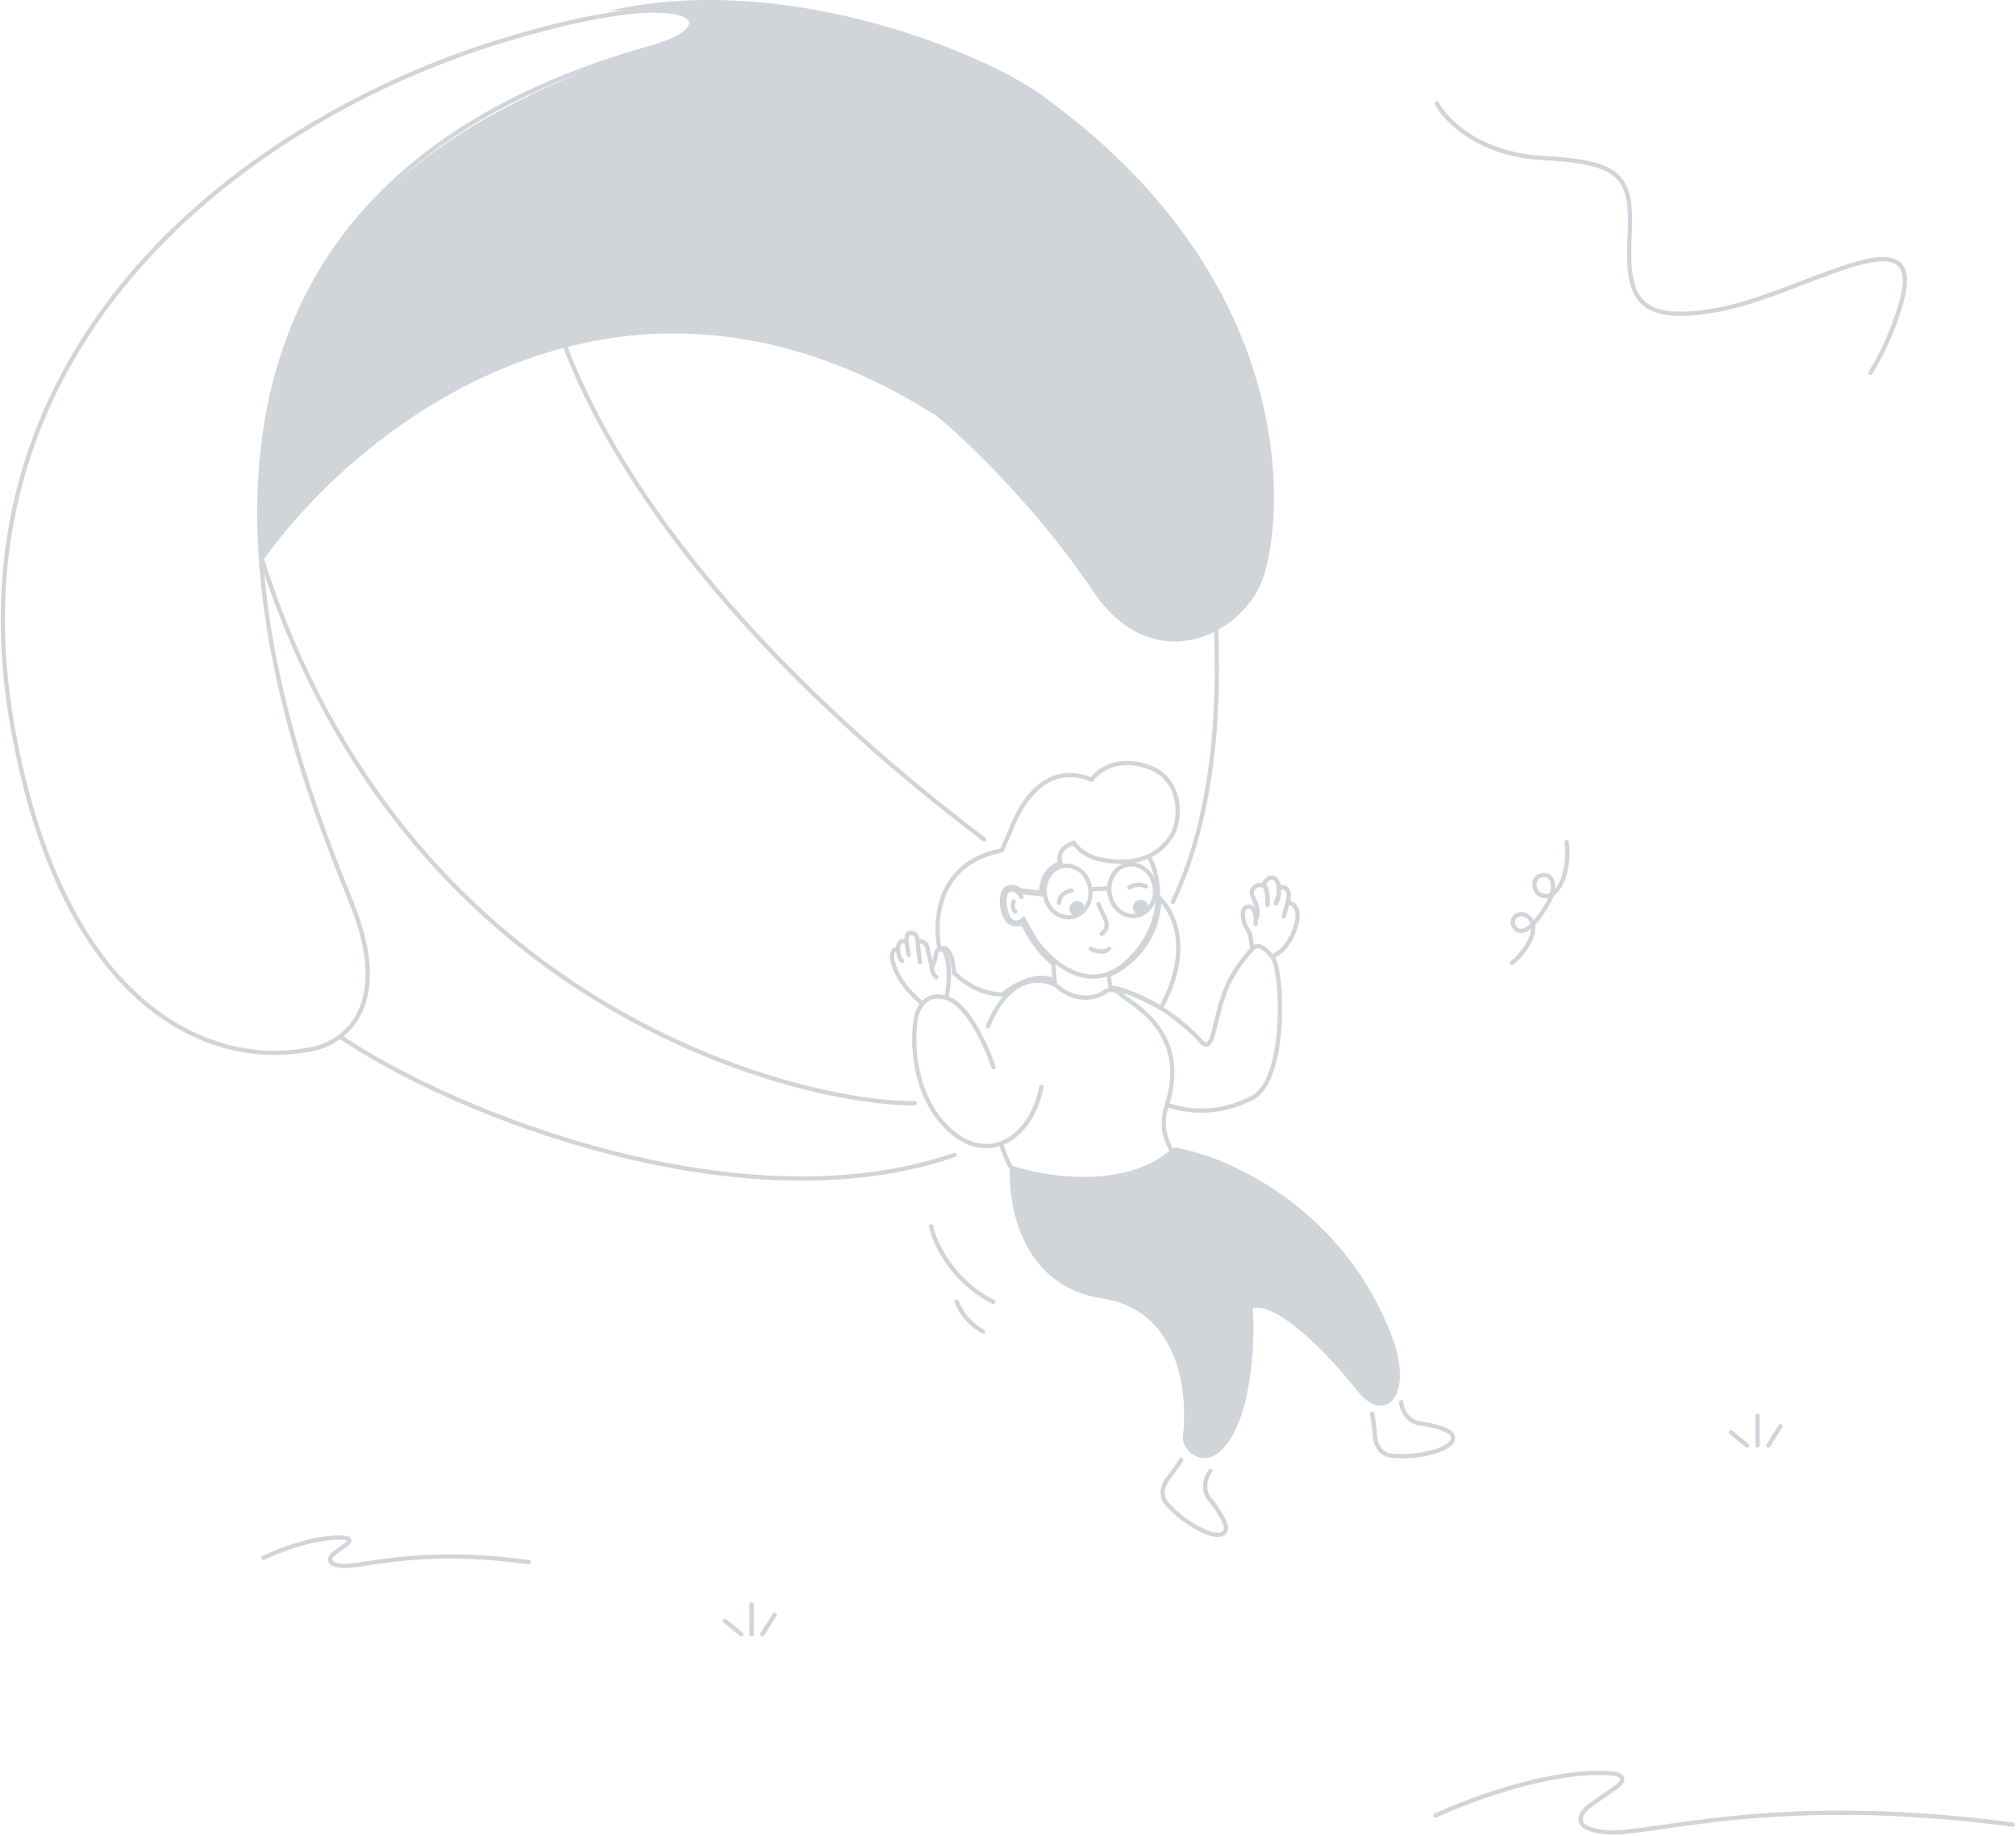 <svg width="1421" height="1294" viewBox="0 0 1421 1294" fill="none" xmlns="http://www.w3.org/2000/svg">
<path d="M776.819 915.282C722.682 907.131 710.21 854.435 711.884 821.32C735.65 829.712 793.858 838.97 825.959 809.778C826.648 809.151 827.556 808.843 828.475 808.999C869.763 815.996 947.471 854.523 980.591 940.752C997.811 985.582 975.331 1004.47 956.551 980.202C940.051 959.162 902.239 918.082 883.01 922.102C885.043 949.722 881.233 1006.15 858.974 1023.96C846.417 1034 832.187 1022.16 833.861 1011.76C837.568 977.572 829.196 923.172 776.819 915.282Z" fill="#D1D4D8"/>
<path d="M817.193 633.069C827.802 643.327 840.454 670.059 818.211 710.622C812.741 707.579 804.991 703.561 798.02 700.57C794.252 698.953 790.654 697.611 787.742 696.897C786.291 696.541 784.939 696.322 783.785 696.329C783.472 696.331 783.148 696.35 782.824 696.396L781.347 687.422C794.021 682.243 816.62 665.092 817.193 633.069Z" stroke="#D1D4D8" stroke-width="3"/>
<path d="M712.152 650.453L712.219 650.498L712.291 650.535C713.269 651.045 714.873 651.573 716.685 651.621C718.005 651.656 719.477 651.436 720.896 650.735C724.096 657.835 731.794 671.202 742.477 679.356L743.381 691.495C736.98 687.916 724.136 687.274 706.227 701.158C705.799 701.11 705.349 701.065 704.878 701.016C701.792 700.702 697.771 700.292 692.927 698.691C687.115 696.77 680.115 693.12 672.456 685.794C672.211 681.88 671.469 676.596 669.922 672.956C669.136 671.108 667.965 669.252 666.148 668.58C664.833 668.093 663.518 668.324 662.254 669.064C660.203 659.009 659.87 644.576 664.997 631.356C670.492 617.186 682.292 604.3 705.36 599.655L706.12 599.502L706.435 598.793L711.991 586.275L712.015 586.22L712.035 586.164C714.427 579.371 719.922 566.736 729.164 557.512C733.77 552.916 739.262 549.21 745.723 547.459C752.165 545.712 759.68 545.878 768.404 549.192L769.404 549.572L770.089 548.751C775.999 541.67 783.605 538.788 790.786 538.072C798 537.352 804.715 538.829 808.638 540.388L808.692 540.41L808.748 540.427C820.739 544.144 827.01 553.343 829.213 563.298C831.434 573.334 829.464 583.915 825.202 590.059L825.187 590.08L825.174 590.101C817.197 602.457 799.968 612.554 771.424 604.787C771.31 604.739 771.191 604.688 771.067 604.636C768.003 603.338 761.971 600.783 757.36 595.005L756.666 594.136L755.633 594.546C753.761 595.29 750.811 596.696 748.843 599.211C747.839 600.494 747.086 602.071 746.873 603.971C746.714 605.395 746.864 606.945 747.38 608.629C744.84 609.327 741.796 610.911 739.234 613.764C736.223 617.117 733.954 622.138 733.859 629.326L719.299 627.597C718.443 626.992 717.41 626.397 716.301 625.955C715.056 625.458 713.62 625.115 712.191 625.254C710.711 625.399 709.289 626.062 708.215 627.462C707.177 628.814 706.554 630.734 706.347 633.247C705.538 643.098 709.582 648.739 712.152 650.453Z" stroke="#D1D4D8" stroke-width="3"/>
<path d="M825.314 810.214C823.04 805.074 817.08 795.128 822.438 779.31C822.88 777.038 823.735 774.813 824.301 772.444C835.478 725.779 797.096 707.165 790.353 701.322" stroke="#D1D4D8" stroke-width="3" stroke-linecap="round"/>
<path d="M822.856 778.898C835.588 783.491 857.43 786.615 882.457 774.088C907.484 761.562 904.388 683.423 896.708 674.324C890.563 667.044 886.435 665.012 882.665 668.835C863.795 690.075 861.252 703.776 855.753 726.337C853.821 734.263 851.495 738.469 847.709 735.387C838.312 724.561 812.758 701.782 785.717 697.281" stroke="#D1D4D8" stroke-width="3" stroke-linecap="round"/>
<path d="M790.252 700.697C788.728 699.425 787.254 698.658 785.885 698.246C782.452 697.212 779.687 698.41 778.474 699.441C773.273 703.084 759.349 707.362 745.254 695.331C735.543 688.799 712.162 685.28 696.323 723.454" stroke="#D1D4D8" stroke-width="3" stroke-linecap="round"/>
<path d="M700.324 752.289C695.672 738.245 682.648 708.865 667.774 703.696C652.9 698.527 646.817 710.713 645.635 717.452C642.899 732.323 642.992 768.153 665.257 792.502C693.089 822.939 726.405 805.198 734.075 766.128" stroke="#D1D4D8" stroke-width="3" stroke-linecap="round"/>
<path d="M633.099 669.098C630.781 668.751 626.876 670.39 629.81 679.722C633.477 691.386 641.679 700.157 648.731 706.23" stroke="#D1D4D8" stroke-width="3" stroke-linecap="round"/>
<path d="M638.946 664.075C636.913 662.974 632.86 662.484 632.916 669.333C633.03 671.394 633.778 675.897 635.859 677.432" stroke="#D1D4D8" stroke-width="3" stroke-linecap="round"/>
<path d="M648.441 678.391L646.432 661.093C646.251 659.973 645.106 657.706 641.971 657.599C638.051 657.465 639.274 662.631 639.135 664.185C639.024 665.429 640.052 670.678 640.58 673.146" stroke="#D1D4D8" stroke-width="3" stroke-linecap="round"/>
<path d="M656.778 682.026L653.731 668.274C653.415 666.313 651.597 662.658 646.856 663.724" stroke="#D1D4D8" stroke-width="3" stroke-linecap="round"/>
<path d="M667.322 702.236C668.512 696.542 669.69 684.248 667.853 677.208C666.811 673.215 666.585 669.343 663.389 669.124C658.772 668.809 660.023 675.162 658.268 678.753C657.798 679.435 657.303 680.512 657.106 681.788C656.786 683.862 657.25 686.464 659.882 688.764" stroke="#D1D4D8" stroke-width="3" stroke-linecap="round"/>
<path d="M882.7 668.507L881.135 658.8L877.398 651.578C876.041 648.477 874.558 639.942 879.259 639.185C883.397 638.517 884.516 642.961 885.186 647.121L885.087 651.405" stroke="#D1D4D8" stroke-width="3" stroke-linecap="round"/>
<path d="M885.646 647.118C887.573 643.979 885.972 637.904 883.327 632.735C880.012 626.26 886.096 622.697 890.5 624.2C894.024 625.403 893.514 633.429 893.457 637.374" stroke="#D1D4D8" stroke-width="3" stroke-linecap="round"/>
<path d="M893.35 637.909C893.264 633.836 893.413 625.559 890.455 624.197C891.337 621.493 893.974 618.205 896.739 618.585C898.524 618.831 900.468 620.02 901.674 625.837C901.002 630.161 901.91 631.547 899.356 636.941" stroke="#D1D4D8" stroke-width="3" stroke-linecap="round"/>
<path d="M899.372 636.28C901.876 631.117 900.996 629.795 901.664 625.66C904.641 624.814 910.053 625.552 907.884 635.274L904.943 645.998" stroke="#D1D4D8" stroke-width="3" stroke-linecap="round"/>
<path d="M908.56 636.452C911.887 636.854 917.412 641 912.901 654.382C908.389 667.763 900.108 673.199 896.531 674.244" stroke="#D1D4D8" stroke-width="3" stroke-linecap="round"/>
<path d="M712.285 822.462C710.981 820.138 707.847 813.71 705.742 806.586" stroke="#D1D4D8" stroke-width="3" stroke-linecap="round"/>
<path d="M736.577 631.076C738.255 641.283 746.901 647.876 755.432 646.473C763.963 645.07 770.041 636.055 768.362 625.848C766.683 615.64 758.038 609.047 749.507 610.45C740.976 611.853 734.898 620.868 736.577 631.076Z" stroke="#D1D4D8" stroke-width="3"/>
<path d="M782.108 630.114C783.787 640.321 792.432 646.914 800.963 645.511C809.494 644.108 815.572 635.094 813.894 624.886C812.215 614.678 803.569 608.086 795.038 609.489C786.507 610.892 780.429 619.906 782.108 630.114Z" stroke="#D1D4D8" stroke-width="3"/>
<path d="M780.655 626.281L769.354 626.857" stroke="#D1D4D8" stroke-width="3" stroke-linecap="round"/>
<path d="M774.215 637.214C777.432 645.75 784.123 652.918 776.582 658.219" stroke="#D1D4D8" stroke-width="3" stroke-linecap="round"/>
<path d="M804.864 644.971C801.939 645.452 799.178 643.471 798.697 640.546C798.216 637.621 800.197 634.86 803.122 634.379C806.047 633.898 808.808 635.879 809.289 638.804C809.77 641.729 807.789 644.49 804.864 644.971Z" fill="#D1D4D8"/>
<path d="M760.038 645.817C757.113 646.299 754.352 644.317 753.871 641.392C753.39 638.467 755.371 635.706 758.296 635.225C761.221 634.744 763.982 636.725 764.463 639.65C764.944 642.575 762.963 645.336 760.038 645.817Z" fill="#D1D4D8"/>
<path d="M714.454 635.44C713.863 636.988 713.267 640.567 715.616 642.501" stroke="#D1D4D8" stroke-width="3" stroke-linecap="round"/>
<path d="M810.712 605.572C817.312 618.507 823.032 650 795.822 676.813C768.611 703.626 740.034 677.89 729.147 661.67L721.47 648.065C718.189 650.902 711.035 653.408 708.662 640.744C706.289 628.08 711.261 626.416 714.044 627.167C715.553 627.523 718.852 629.059 719.974 632.356" stroke="#D1D4D8" stroke-width="3" stroke-linecap="round"/>
<path d="M735.404 630.543L716.938 628.503" stroke="#D1D4D8" stroke-width="3" stroke-linecap="round"/>
<path d="M755.254 627.752C752.331 628.136 746.493 630.411 746.529 636.435" stroke="#D1D4D8" stroke-width="3" stroke-linecap="round"/>
<path d="M807.711 624.804C805.495 623.801 800.062 622.575 796.062 625.695" stroke="#D1D4D8" stroke-width="3" stroke-linecap="round"/>
<path d="M768.738 668.767C771.627 670.276 778.272 672.389 781.738 668.767" stroke="#D1D4D8" stroke-width="3" stroke-linecap="round"/>
<path d="M853.177 1036.95C849.579 1041.25 847.319 1050.4 852.525 1056.66C858.242 1063.54 862.632 1070.84 864.106 1075.98C864.58 1079.64 862.074 1085.42 848.259 1079.19C834.443 1072.95 824.472 1062.73 821.213 1058.39C819.568 1056.04 817.662 1049.53 823.207 1042.32C828.752 1035.1 831.786 1030.51 832.609 1029.11" stroke="#D1D4D8" stroke-width="3" stroke-linecap="round"/>
<path d="M987.649 988.372C987.899 993.962 992.439 1002.23 1000.51 1003.31C1009.37 1004.51 1017.55 1006.91 1022.11 1009.69C1024.94 1012.07 1027.01 1018.02 1012.62 1022.78C998.229 1027.54 983.969 1026.77 978.639 1025.79C975.829 1025.17 970.019 1021.67 969.219 1012.6C968.419 1003.54 967.539 998.102 967.199 996.522" stroke="#D1D4D8" stroke-width="3" stroke-linecap="round"/>
<path d="M656.289 864.523C658.811 876.196 671.109 903.177 700.124 917.712" stroke="#D1D4D8" stroke-width="3" stroke-linecap="round"/>
<path d="M674.299 917.532C675.772 921.982 681.539 932.422 692.824 938.602" stroke="#D1D4D8" stroke-width="3" stroke-linecap="round"/>
<path d="M1065.74 678.767C1073.6 672.859 1086.74 655.318 1077.53 646.575C1071.81 641.15 1063.36 647.114 1067.17 653.086C1074.32 664.299 1088.49 642.678 1093.25 632.469C1094.92 627.767 1096.47 616.916 1088.25 616.916C1077.89 616.916 1080.03 633.916 1091.47 631.384C1099.87 629.522 1106.48 613.299 1104.33 593.767" stroke="#D1D4D8" stroke-width="3" stroke-linecap="round"/>
<path d="M1011.74 1279.86C1035.53 1268.73 1093.43 1247.18 1134.74 1250.02C1140.59 1250.26 1149.44 1252.72 1137.96 1260.68C1126.49 1268.63 1120.75 1272.75 1119.32 1273.82C1113.34 1278.79 1107.48 1289.3 1131.87 1291.58C1162.35 1294.42 1248.41 1263.52 1418.74 1286.25" stroke="#D1D4D8" stroke-width="3" stroke-linecap="round"/>
<path d="M185.693 1098.18C196.622 1092.88 223.224 1082.62 242.204 1083.97C244.896 1084.08 248.96 1085.26 243.687 1089.05C238.415 1092.83 235.779 1094.8 235.12 1095.3C232.374 1097.67 229.683 1102.68 240.886 1103.76C254.891 1105.11 294.433 1090.4 372.693 1101.22" stroke="#D1D4D8" stroke-width="3" stroke-linecap="round"/>
<path d="M644.738 777.767C557.256 777.767 284.053 706.894 184.738 394.767" stroke="#D1D4D8" stroke-width="3" stroke-linecap="round"/>
<path d="M826.738 635.767C846.606 593.951 861.507 531.406 856.895 437.767" stroke="#D1D4D8" stroke-width="3" stroke-linecap="round"/>
<path d="M693.738 591.767C667.101 571.048 466.901 424.233 397.738 242.767" stroke="#D1D4D8" stroke-width="3" stroke-linecap="round"/>
<path d="M659.983 293.1C436.16 150.853 249.433 303.108 184.047 397.016C172.962 150.364 321.992 78.15 483.226 23.93C501.015 8.738 471.436 5.216 428.3 7.818C558.474 -22.241 703.754 42.139 737.871 69.799C925.58 206.892 903.909 381.181 887.694 413.829C868.809 451.85 809.715 475.48 770.296 416.541C730.876 357.603 680.329 309.69 659.983 293.1Z" fill="#D1D4D8"/>
<path d="M248.474 638.29C278.071 713.054 239.498 737.352 216.512 740.155C143.754 753.252 42.759 705.831 8.657 511.112C-38.964 239.2 178.671 81.826 354.746 28.439C495.606 -14.27 511.724 19 460.751 33.09C40.517 149.253 211.477 544.835 248.474 638.29Z" stroke="#D1D4D8" stroke-width="3" stroke-linecap="round"/>
<path d="M239.738 730.767C321.432 786.263 523.761 865.527 672.738 814.19" stroke="#D1D4D8" stroke-width="3" stroke-linecap="round"/>
<path d="M1012.69 72.852C1018.83 84.656 1042.34 108.881 1087.28 111.345C1143.45 114.424 1150.82 124.278 1148.67 166.774C1146.52 209.27 1152.97 229.286 1211.9 218.2C1270.84 207.115 1355.25 149.837 1341.13 209.27C1339.18 217.995 1331.92 240.927 1318.41 262.852" stroke="#D1D4D8" stroke-width="3" stroke-linecap="round"/>
<path d="M529.77 1152V1131" stroke="#D1D4D8" stroke-width="3" stroke-linecap="round"/>
<path d="M511 1142.67L522.45 1152" stroke="#D1D4D8" stroke-width="3" stroke-linecap="round"/>
<path d="M537.41 1152L546 1138.33" stroke="#D1D4D8" stroke-width="3" stroke-linecap="round"/>
<path d="M1238.77 1019V998" stroke="#D1D4D8" stroke-width="3" stroke-linecap="round"/>
<path d="M1220 1009.67L1231.45 1019" stroke="#D1D4D8" stroke-width="3" stroke-linecap="round"/>
<path d="M1246.41 1019L1255 1005.33" stroke="#D1D4D8" stroke-width="3" stroke-linecap="round"/>
</svg>
